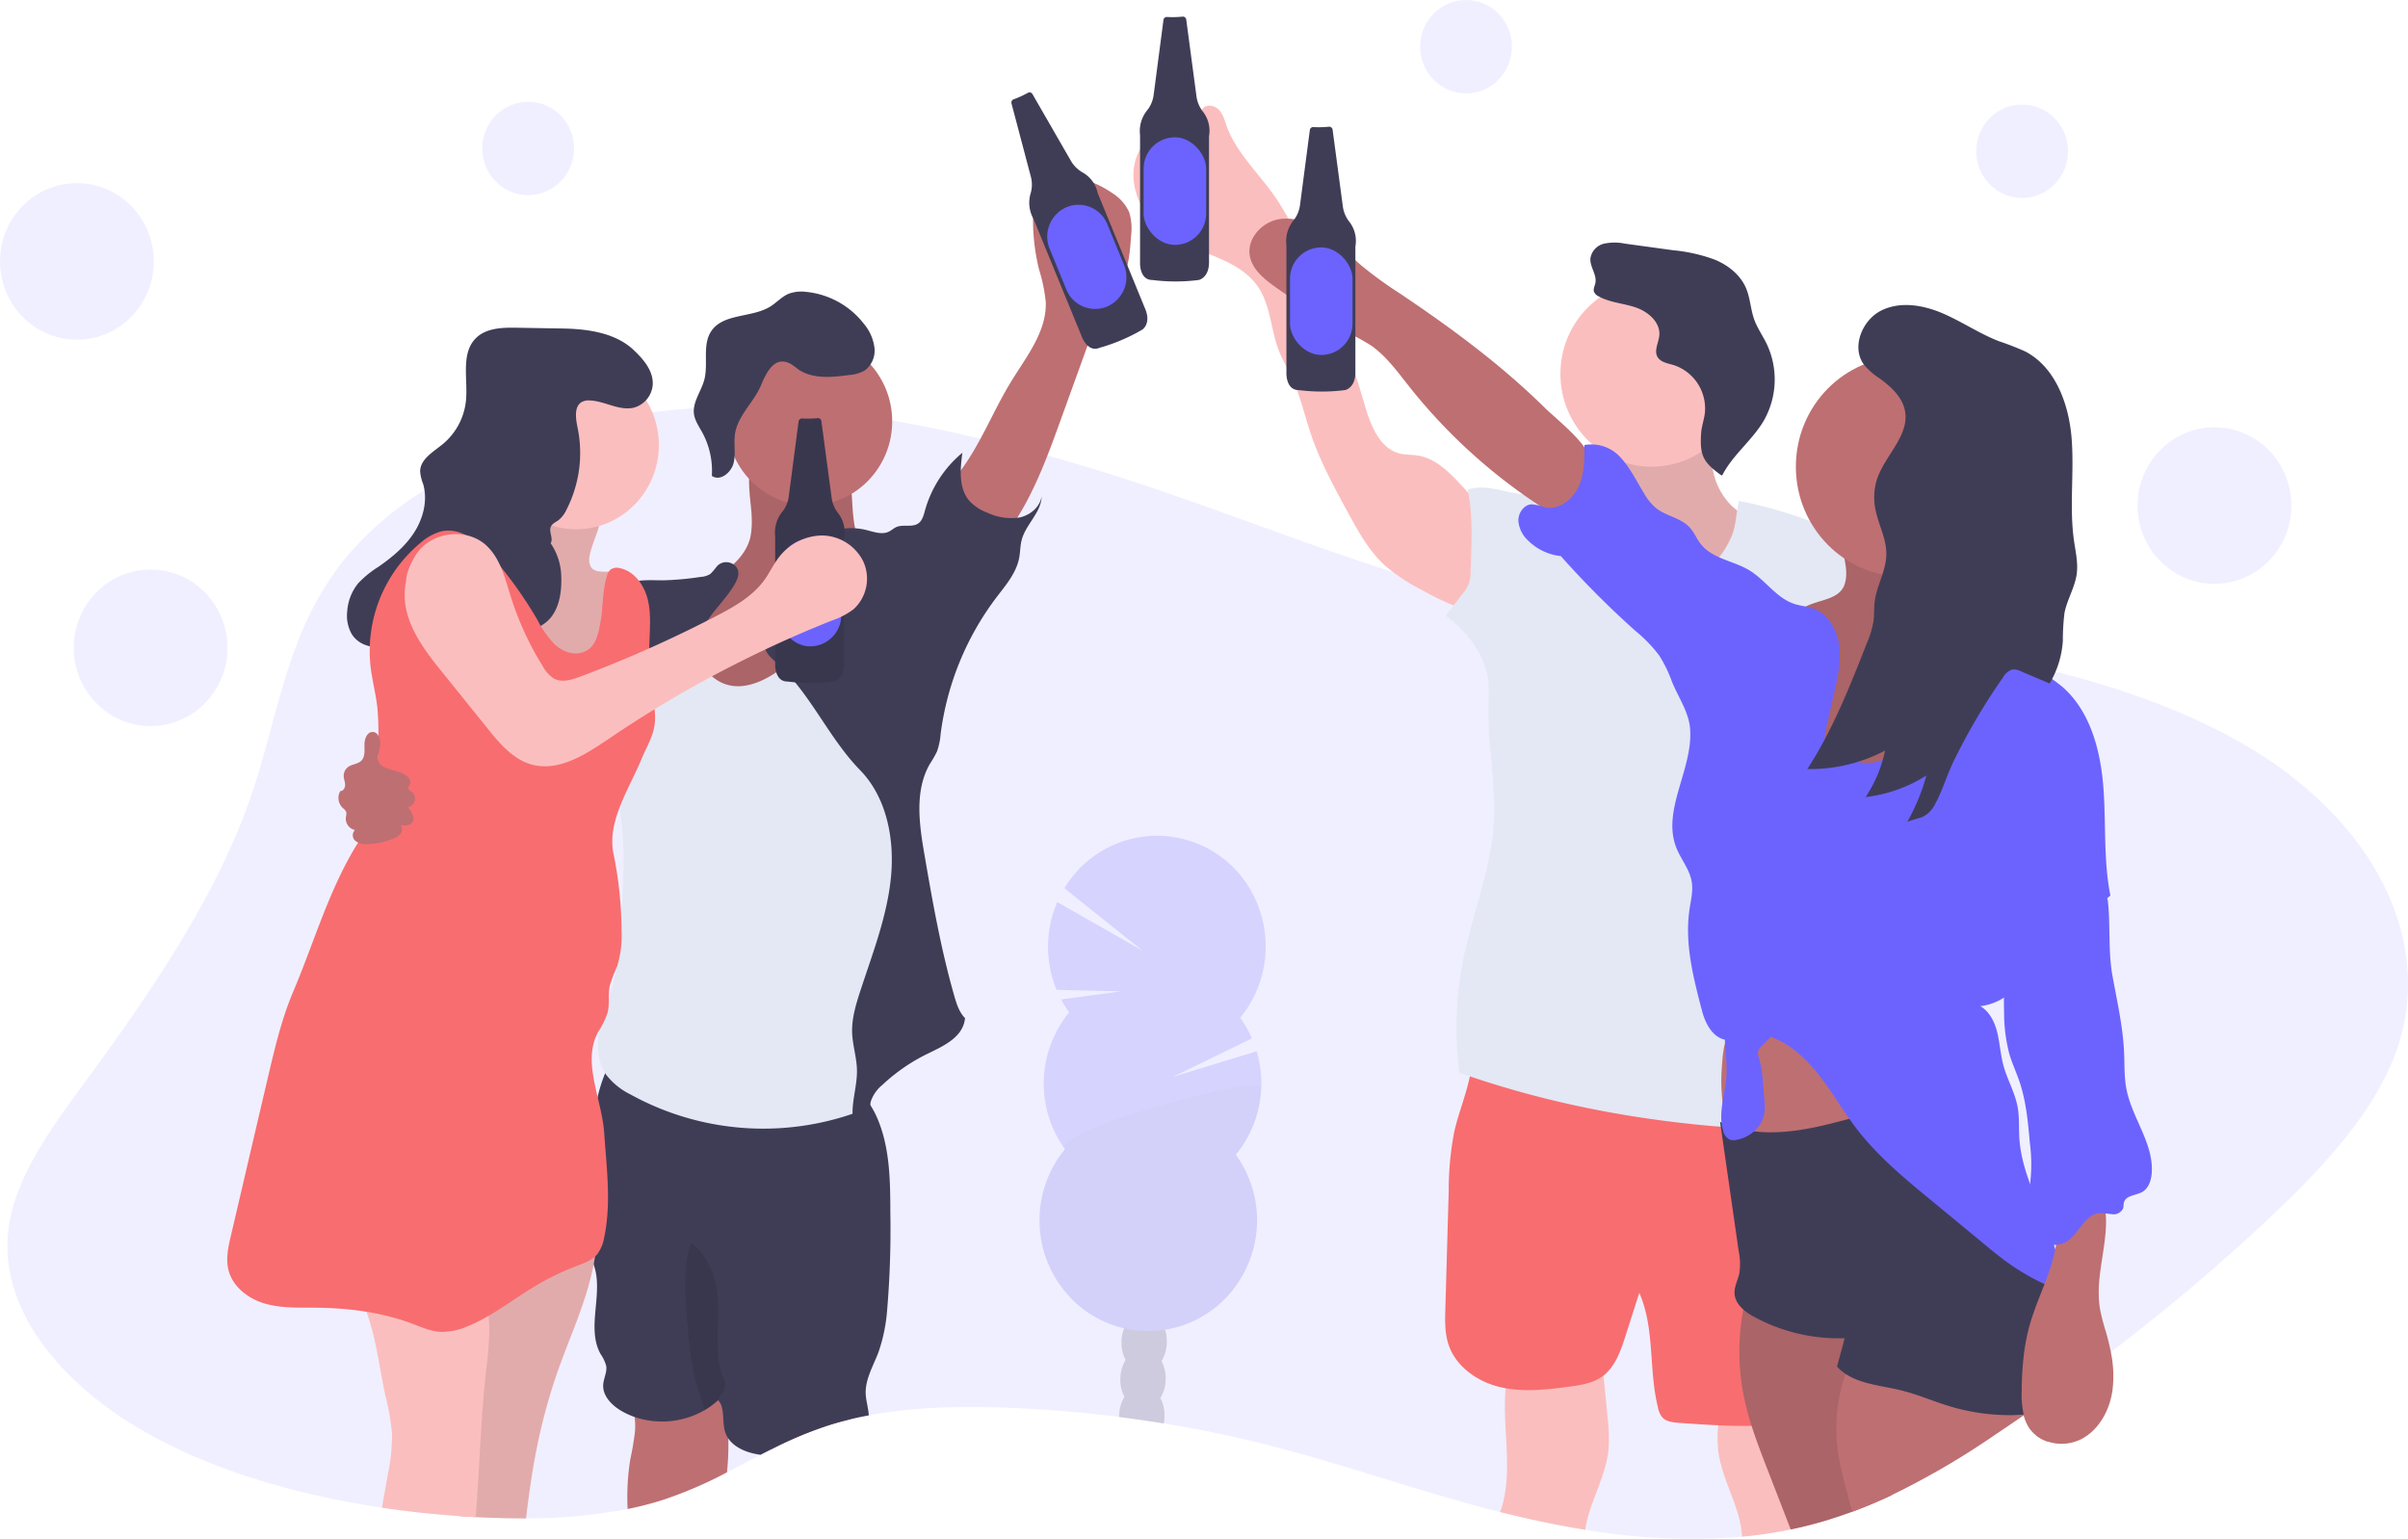 <svg id="Grupo_420" data-name="Grupo 420" xmlns="http://www.w3.org/2000/svg" width="644.44" height="411.889" viewBox="0 0 644.44 411.889">
  <path id="Caminho_148" data-name="Caminho 148" d="M674.333,456.835c-6.466,15.825-19.995,30.12-34.517,43.657Q620.667,518.345,598.85,535q-6.046,4.622-12.285,9.129l-2.89,2.074q-3.843,2.767-7.817,5.483l-.318.22q-3.855,2.669-7.778,5.287a212.247,212.247,0,0,1-27.6,16.1c-3.406,1.606-6.921,3.1-10.559,4.443q-2.952,1.092-6.029,2.045c-3.361,1.04-6.812,1.947-10.417,2.692-.6.127-1.209.248-1.817.364-3.69.7-7.426,1.219-11.2,1.572a169.28,169.28,0,0,1-41.982-1.86c-6.926-1.1-13.744-2.525-20.341-4.143-.812-.2-1.618-.4-2.43-.578-22.464-5.72-43.555-13.485-66.178-18.945q-11.695-2.826-23.844-4.8-5.927-.959-11.922-1.733c-9.407-1.19-18.933-1.988-28.5-2.392-12.9-.578-26.217-.329-38.491,1.964q-2.453.456-4.843,1.029-3.032.722-5.95,1.647A104.907,104.907,0,0,0,240.4,561c-.971.485-1.93.977-2.89,1.473h0c-3.009,1.56-5.978,3.155-8.993,4.7a112.461,112.461,0,0,1-16.884,7.292,88.1,88.1,0,0,1-9.7,2.519,140.456,140.456,0,0,1-27.159,2.513c-4.468,0-8.941-.1-13.364-.335h-.136c-1.51-.081-3.026-.173-4.542-.289-6.9-.48-13.784-1.219-20.562-2.23-23.225-3.467-45.252-10.019-62.97-20.014-24.065-13.566-39.348-33.794-37.054-54.005,1.646-14.56,11.871-28.08,21.573-41.317,18.047-24.648,34.954-49.857,43.85-76.429,7.216-21.569,9.367-44.374,25.973-63.758a87.412,87.412,0,0,1,20.04-16.831,127.108,127.108,0,0,1,18.553-9.545A158.381,158.381,0,0,1,188.5,287.32a175.16,175.16,0,0,1,20.052-3.837c3.667-.485,7.38-.861,11.116-1.115q4.315-.306,8.669-.387h.449q2.663-.052,5.325,0a243.923,243.923,0,0,1,38.6,3.692c7.982,1.358,15.9,3.022,23.645,4.853q6.937,1.635,13.75,3.426c1.385.364,2.77.734,4.139,1.109,32.314,8.811,60.745,20.979,91.878,30.963.159.052.312.1.471.145h0a189.077,189.077,0,0,0,19.438,4.969c4.82.982,9.748,1.832,14.76,2.577,7.675,1.156,15.516,2.068,23.412,2.854l1.743.173c11.587,1.156,23.276,2.016,34.63,3.022,4.031.358,8.027.728,11.967,1.156q3.747.381,7.426.809c1.76.208,3.525.416,5.291.636s3.633.451,5.45.688c1.181.15,2.356.306,3.537.474,7.153.965,14.289,2.045,21.346,3.282,4.292.751,8.561,1.56,12.779,2.432q4.582.947,9.083,2,3.338.768,6.619,1.618c17.775,4.547,34.409,10.51,48.744,18.558C670.047,392.268,686.7,426.571,674.333,456.835Z" transform="translate(-33.933 -173.104)" fill="#6c63ff" opacity="0.1"/>
  <ellipse id="Elipse_67" data-name="Elipse 67" cx="12.28" cy="12.497" rx="12.28" ry="12.497" transform="translate(129.075 27.237)" fill="#6c63ff" opacity="0.1"/>
  <ellipse id="Elipse_68" data-name="Elipse 68" cx="12.28" cy="12.497" rx="12.28" ry="12.497" transform="translate(380.065 0)" fill="#6c63ff" opacity="0.1"/>
  <ellipse id="Elipse_69" data-name="Elipse 69" cx="12.28" cy="12.497" rx="12.28" ry="12.497" transform="translate(528.89 27.988)" fill="#6c63ff" opacity="0.1"/>
  <ellipse id="Elipse_70" data-name="Elipse 70" cx="20.579" cy="20.945" rx="20.579" ry="20.945" transform="translate(0 49.025)" fill="#6c63ff" opacity="0.1"/>
  <ellipse id="Elipse_71" data-name="Elipse 71" cx="20.579" cy="20.945" rx="20.579" ry="20.945" transform="translate(19.728 152.448)" fill="#6c63ff" opacity="0.1"/>
  <ellipse id="Elipse_72" data-name="Elipse 72" cx="20.579" cy="20.945" rx="20.579" ry="20.945" transform="translate(572.065 114.378)" fill="#6c63ff" opacity="0.1"/>
  <path id="Caminho_149" data-name="Caminho 149" d="M367.427,320.642a22.928,22.928,0,0,1-.3,5.258c-1.135,5.368-5.938,9.054-10.588,11.85s-9.759,5.443-12.524,10.163c-3.332,5.7-2.271,13.37,1.641,18.7s10.111,8.5,16.492,9.822a37.72,37.72,0,0,0,33.109-9.193,37.136,37.136,0,0,0,10.963-32.933c-4.735.676-8.953-3.577-10.486-8.187s-1.215-9.608-1.811-14.445a5.019,5.019,0,0,0-.7-2.311,5.076,5.076,0,0,0-2.935-1.624c-5.473-1.531-14.681-4.882-20.352-3.6C364.822,305.331,367.342,316.274,367.427,320.642Z" transform="translate(-166.259 -182.35)" fill="#be6f72"/>
  <path id="Caminho_150" data-name="Caminho 150" d="M367.427,320.642a22.928,22.928,0,0,1-.3,5.258c-1.135,5.368-5.938,9.054-10.588,11.85s-9.759,5.443-12.524,10.163c-3.332,5.7-2.271,13.37,1.641,18.7s10.111,8.5,16.492,9.822a37.72,37.72,0,0,0,33.109-9.193,37.136,37.136,0,0,0,10.963-32.933c-4.735.676-8.953-3.577-10.486-8.187s-1.215-9.608-1.811-14.445a5.019,5.019,0,0,0-.7-2.311,5.076,5.076,0,0,0-2.935-1.624c-5.473-1.531-14.681-4.882-20.352-3.6C364.822,305.331,367.342,316.274,367.427,320.642Z" transform="translate(-166.259 -182.35)" opacity="0.1"/>
  <path id="Caminho_151" data-name="Caminho 151" d="M354.677,758.313a112.431,112.431,0,0,1-16.884,7.292,88.13,88.13,0,0,1-9.7,2.519,63.2,63.2,0,0,1,.71-13.289,71.894,71.894,0,0,0,1.266-7.586,20.193,20.193,0,0,0-2.242-10.654c6.324-.878,12.331-2.311,18.683-1.889l.4.029a6.976,6.976,0,0,1,2.214.422,6.013,6.013,0,0,1,2.4,2.149,14.828,14.828,0,0,1,.9,1.416,22.851,22.851,0,0,1,2.617,10.544A71.382,71.382,0,0,1,354.677,758.313Z" transform="translate(-160.123 -364.231)" fill="#be6f72"/>
  <path id="Caminho_152" data-name="Caminho 152" d="M416.92,749.93q-3.032.722-5.95,1.647a104.885,104.885,0,0,0-15.266,6.4,23.328,23.328,0,0,1-.465-4.784,25.883,25.883,0,0,1,20.069-4.2,2.625,2.625,0,0,1,1.272.52,1.727,1.727,0,0,1,.341.422Z" transform="translate(-189.263 -370.074)" fill="#be6f72"/>
  <path id="Caminho_153" data-name="Caminho 153" d="M388.139,650.138a45.045,45.045,0,0,1-2.271,11.122c-1.425,3.813-3.741,7.511-3.446,11.585.131,1.768.721,3.686.806,5.437q-2.453.456-4.843,1.028-3.032.722-5.95,1.647a104.921,104.921,0,0,0-15.266,6.4c-.971.485-1.93.977-2.89,1.473h0c-.4-.052-.789-.115-1.187-.191-2.839-.526-5.825-1.82-7.431-4.131a6.685,6.685,0,0,1-.857-1.733c-.925-2.814.04-6.321-1.885-8.551l-.091.081-.068.046a19.089,19.089,0,0,1-3.452,2.531h0a22.776,22.776,0,0,1-18.734,1.837,20.353,20.353,0,0,1-3.514-1.606c-2.6-1.508-5.109-4.044-4.905-7.072.114-1.687,1.062-3.3.806-4.975a10.484,10.484,0,0,0-1.538-3.247c-3.8-6.933.732-15.849-1.652-23.383-.057-.179-.119-.358-.182-.532-.176-.491-.375-.965-.568-1.439-.488-1.1-1.033-2.19-1.465-3.322a19.608,19.608,0,0,1-.852-2.929,37.3,37.3,0,0,1-.568-8.794,93.508,93.508,0,0,1,3.3-23.18c.346-1.329.732-3.207,1.243-5.252h0a40.722,40.722,0,0,1,2.01-6.309c1.135-2.658,2.68-4.778,4.792-5.281,3.179-.757,8.039.843,11.263,1.236l12.745,1.549,25.485,3.1c4.4.537,9.021,1.156,12.649,3.675.238.168.471.341.7.526a14.524,14.524,0,0,1,2.555,2.646c.261.341.511.7.749,1.063a24.2,24.2,0,0,1,2.1,4.079C388.9,607,388.973,615.627,389,624A257.125,257.125,0,0,1,388.139,650.138Z" transform="translate(-150.722 -299.448)" fill="#3f3d56"/>
  <path id="Caminho_154" data-name="Caminho 154" d="M360.622,714.159c-.766-3-2.384-7.355-2.623-8.54a110.148,110.148,0,0,1-1.737-12.029c-.63-7.2-1.766-17.333.732-24.18,2.345,1.271,4.405,4.871,5.49,7.326,3.929,8.9-.494,19.835,3.2,28.843a4.813,4.813,0,0,1,.505,1.733,4.239,4.239,0,0,1-.783,2.126l-1.243,2.1Z" transform="translate(-172.063 -336.695)" opacity="0.1"/>
  <path id="Caminho_155" data-name="Caminho 155" d="M495.2,230.364c4.178-6.933,9.9-13.751,9.543-21.857a43.957,43.957,0,0,0-1.771-8.545,55.459,55.459,0,0,1-.392-25.012,27.372,27.372,0,0,1,20.074,4.576,11.6,11.6,0,0,1,4.434,5.073,14.932,14.932,0,0,1,.494,6.292c-.312,4.859-.738,10.042-3.679,13.867-.914,1.2-2.038,2.207-2.93,3.415a22.286,22.286,0,0,0-2.8,5.911L508.519,240.8c-4.871,13.468-10.151,27.554-20.88,36.874-.261.225-7.948-10.885-8.584-12-2.572-4.57-1.448-6.5,1.663-10.325C486.856,247.789,490.188,238.666,495.2,230.364Z" transform="translate(-224.88 -127.773)" fill="#be6f72"/>
  <path id="Caminho_156" data-name="Caminho 156" d="M285.6,665.33a45.137,45.137,0,0,1-.494,5.957c-.1.728-.221,1.45-.363,2.172-1.936,10.285-6.756,20.066-10.128,30.085-4.445,13.225-6.4,24.7-7.948,37.833-4.468,0-8.941-.1-13.364-.335h-.136c-1.51-.081-3.026-.173-4.542-.289,1.368-12.249-1.135-25.1,1.311-37.359.988-4.934,2.674-9.724,3.69-14.635a42.129,42.129,0,0,0,.71-4.38,11.926,11.926,0,0,1,.835-4.108,3.04,3.04,0,0,1,.193-.352,9.847,9.847,0,0,1,2-2.311,49.5,49.5,0,0,1,24.446-11.862C283.1,665.567,284.356,665.417,285.6,665.33Z" transform="translate(-125.885 -334.972)" fill="#fbbebe"/>
  <path id="Caminho_157" data-name="Caminho 157" d="M285.6,665.33a45.137,45.137,0,0,1-.494,5.957c-.1.728-.221,1.45-.363,2.172-1.936,10.285-6.756,20.066-10.128,30.085-4.445,13.225-6.4,24.7-7.948,37.833-4.468,0-8.941-.1-13.364-.335h-.136c-1.51-.081-3.026-.173-4.542-.289,1.368-12.249-1.135-25.1,1.311-37.359.988-4.934,2.674-9.724,3.69-14.635a42.129,42.129,0,0,0,.71-4.38,11.926,11.926,0,0,1,.835-4.108,3.04,3.04,0,0,1,.193-.352,9.847,9.847,0,0,1,2-2.311,49.5,49.5,0,0,1,24.446-11.862C283.1,665.567,284.356,665.417,285.6,665.33Z" transform="translate(-125.885 -334.972)" opacity="0.1"/>
  <path id="Caminho_158" data-name="Caminho 158" d="M233.249,696.144a92.1,92.1,0,0,1-.778,9.6c-1.516,13.006-1.8,26.578-2.839,39.78-1.51-.081-3.026-.173-4.542-.289-6.9-.479-13.784-1.219-20.562-2.23q.784-4.46,1.578-8.921a49.128,49.128,0,0,0,1.107-11.024,65.555,65.555,0,0,0-1.828-10.325c-1.561-7.338-2.436-15.253-5.007-22.175a28.978,28.978,0,0,0-6.279-10.4c10.639-4.253,20.863-4.5,32.291-4.044a4.035,4.035,0,0,1,2.316.578,3.991,3.991,0,0,1,1.164,1.791,45.47,45.47,0,0,1,3.2,13.185A44.019,44.019,0,0,1,233.249,696.144Z" transform="translate(-102.313 -339.456)" fill="#fbbebe"/>
  <ellipse id="Elipse_73" data-name="Elipse 73" cx="22.141" cy="22.533" rx="22.141" ry="22.533" transform="translate(194.492 90.244)" fill="#be6f72"/>
  <path id="Caminho_159" data-name="Caminho 159" d="M375.54,370.6c2.839-4.929,5.325-11.082,10.786-12.451,3.083-.78,6.29.283,9.293,1.329a4.524,4.524,0,0,1,2.271,1.34,4.6,4.6,0,0,1,.687,2.392,159.373,159.373,0,0,1-.1,30.622c-.721,7.2-1.936,14.375-2.152,21.615-.3,10.036,1.323,20.072.789,30.1-.4,7.6-2.038,15.063-3.662,22.487l-6.812,31.085a5.348,5.348,0,0,1-1.1,2.629,5.089,5.089,0,0,1-2.01,1.156A73.634,73.634,0,0,1,323,498.081a18.429,18.429,0,0,1-6.512-5.31c-2.271-3.328-2.481-7.731-1.743-11.717s2.333-7.748,3.406-11.66c1.658-6.067,2.049-12.4,2.424-18.685.5-8.274,1-16.6.131-24.845-.6-5.68-1.839-11.273-2.776-16.906a189.682,189.682,0,0,1-2.4-25.671c-.142-5.136.091-10.839,3.582-14.543a16.4,16.4,0,0,1,6.284-3.767c3.878-1.456,8.209-2.311,12.126-.982s7.074,5.512,6.148,9.608c-.426,1.9-1.635,3.565-1.93,5.495a7.986,7.986,0,0,0,2.839,6.853C354.819,395.357,370.437,379.526,375.54,370.6Z" transform="translate(-154.304 -205.163)" fill="#e3e8f4"/>
  <path id="Caminho_160" data-name="Caminho 160" d="M410.295,324.534a16.466,16.466,0,0,1,9.7-.578c2.049.5,4.264,1.375,6.154.445.687-.335,1.255-.884,1.947-1.2,1.873-.838,4.3.191,5.961-1.028,1.045-.768,1.385-2.167,1.737-3.438A30.869,30.869,0,0,1,445.805,303.3c-.6,4.432-1.028,9.476,1.851,12.861a12.594,12.594,0,0,0,5.013,3.253,14.757,14.757,0,0,0,8.43,1.208c2.822-.589,5.461-2.762,5.91-5.656-.1,4.351-4.167,7.39-5.308,11.59-.431,1.572-.392,3.241-.693,4.848-.766,4.1-3.645,7.4-6.16,10.7a76.859,76.859,0,0,0-14.874,36.527,17.894,17.894,0,0,1-.965,4.622,29.209,29.209,0,0,1-1.885,3.3c-4.161,7.153-2.878,16.178-1.465,24.348,2.208,12.8,4.411,25.336,7.988,37.81.613,2.132,1.306,4.356,2.867,5.911-.494,5.044-5.5,7.344-9.992,9.522a48.977,48.977,0,0,0-12.149,8.372,9.741,9.741,0,0,0-3.043,4.3c-.443,1.624-.125,3.409-.693,4.986s-2.839,2.71-3.838,1.381c-1.249-4.755.886-9.73.789-14.653-.068-3.322-1.135-6.552-1.289-9.874-.148-3.761.942-7.453,2.1-11.024,3.225-9.944,7.119-19.795,8.237-30.2s-.971-21.771-8.226-29.2c-8.612-8.852-13.392-20.852-22.623-28.982-1.465-1.288-3.122-2.889-2.878-4.842A5.433,5.433,0,0,1,394,352.076c3.168-4.553,7.38-8.268,10.786-12.625S410.914,330.08,410.295,324.534Z" transform="translate(-188.246 -182.116)" fill="#3f3d56"/>
  <path id="Caminho_161" data-name="Caminho 161" d="M341.486,355.252a16.8,16.8,0,0,1-1.618,1.872,5.271,5.271,0,0,1-2.549.8,81.022,81.022,0,0,1-10.088.919c-2.839,0-5.785-.254-8.516.537-3.809,1.1-6.852,4.16-8.76,7.684a38.6,38.6,0,0,0-3.543,11.48,156.169,156.169,0,0,0-2.583,26.514,69.2,69.2,0,0,0,12.4-13.1c2.725-3.761,5.195-7.921,9.083-10.435,1.788-1.156,3.8-1.918,5.6-3.045,3.753-2.352,6.353-6.153,8.851-9.822,1.839-2.721,7.159-8.037,7.579-11.3C347.7,354.247,343.473,352.727,341.486,355.252Z" transform="translate(-149.748 -203.515)" fill="#3f3d56"/>
  <path id="Caminho_162" data-name="Caminho 162" d="M385.321,247.936a17.93,17.93,0,0,1,2.01,1.427c3.855,2.739,9.015,2.23,13.676,1.606a10.128,10.128,0,0,0,4.127-1.156,6.613,6.613,0,0,0,2.7-6.13,12.309,12.309,0,0,0-2.776-6.356,22.362,22.362,0,0,0-15.527-8.621,9.829,9.829,0,0,0-4.65.5c-1.834.768-3.213,2.352-4.9,3.409-4.99,3.12-12.677,1.733-15.9,6.714-2.356,3.675-.676,8.667-1.788,12.89-.829,3.155-3.219,6.026-2.759,9.245.255,1.733,1.323,3.247,2.174,4.8a21.5,21.5,0,0,1,2.606,11.688c2.186,1.572,5.234-.872,5.842-3.519s-.091-5.466.426-8.135c.914-4.686,4.979-8.124,6.812-12.422C378.713,250.8,380.859,245.6,385.321,247.936Z" transform="translate(-173.804 -150.585)" fill="#3f3d56"/>
  <path id="Caminho_163" data-name="Caminho 163" d="M291.856,337.423a4.424,4.424,0,0,0,.3,3.1c1.135,1.733,3.736,1.109,5.779,1.369,3.185.4,5.535,3.467,6.154,6.691s-.119,6.506-.925,9.672q-2.736,10.764-6.517,21.222c-6.778-.815-13.915-3.467-17.514-9.354-3.27-5.356-2.935-12.18-5.013-18.119-1.459-4.183-4.076-7.823-6.665-11.394,4.161.532,7.136-4.31,7.38-8.574s-1.073-8.592-.176-12.757c.21-.988,16.611,2.126,18.207,3.253C297.47,325.786,292.582,332.9,291.856,337.423Z" transform="translate(-134.021 -188.783)" fill="#fbbebe"/>
  <path id="Caminho_164" data-name="Caminho 164" d="M291.856,337.423a4.424,4.424,0,0,0,.3,3.1c1.135,1.733,3.736,1.109,5.779,1.369,3.185.4,5.535,3.467,6.154,6.691s-.119,6.506-.925,9.672q-2.736,10.764-6.517,21.222c-6.778-.815-13.915-3.467-17.514-9.354-3.27-5.356-2.935-12.18-5.013-18.119-1.459-4.183-4.076-7.823-6.665-11.394,4.161.532,7.136-4.31,7.38-8.574s-1.073-8.592-.176-12.757c.21-.988,16.611,2.126,18.207,3.253C297.47,325.786,292.582,332.9,291.856,337.423Z" transform="translate(-134.021 -188.783)" opacity="0.1"/>
  <ellipse id="Elipse_74" data-name="Elipse 74" cx="22.141" cy="22.533" rx="22.141" ry="22.533" transform="translate(132.044 96.599)" fill="#fbbebe"/>
  <path id="Caminho_165" data-name="Caminho 165" d="M250.488,303.057c.806-1.283-.568-3.074.062-4.455.375-.832,1.323-1.19,2.055-1.733a7.779,7.779,0,0,0,2.14-2.825,33.359,33.359,0,0,0,2.952-21.927c-.522-2.5-.988-5.812,1.255-6.933a4.007,4.007,0,0,1,1.981-.347c4.042.133,7.948,2.889,11.871,1.912a6.9,6.9,0,0,0,5-6.049c.256-3.733-2.492-6.933-5.195-9.447-4.865-4.553-12.28-5.564-18.888-5.674l-12.291-.208c-3.934-.069-8.345.058-11.082,2.929-3.94,4.131-1.959,10.891-2.526,16.617a17.418,17.418,0,0,1-6.245,11.642c-2.549,2.068-6.057,4.044-6.012,7.349a12.125,12.125,0,0,0,.8,3.3c1.255,4.322.057,9.1-2.35,12.885s-5.927,6.7-9.577,9.245a26.789,26.789,0,0,0-5.518,4.507,13.423,13.423,0,0,0-2.878,7.471,9.968,9.968,0,0,0,1.2,6.026c2.4,3.906,8.164,4.478,12.109,2.213S215.7,323,217.3,318.691c.954-2.56,1.925-5.489,4.366-6.639,3.088-1.462,6.7.849,8.709,3.652s3.247,6.223,5.819,8.5a10.266,10.266,0,0,0,14.295-1.2c2.435-3.01,2.975-7.176,2.839-11.076a16.332,16.332,0,0,0-2.839-8.869Z" transform="translate(-103.122 -157.652)" fill="#3f3d56"/>
  <path id="Caminho_166" data-name="Caminho 166" d="M234.048,372.116c-2.526.549-5.166-.664-7.045-2.479a28.482,28.482,0,0,1-4.462-6.419A112.988,112.988,0,0,0,211.1,347.075c-3.724-4.374-8.907-8.817-14.437-7.465a13.625,13.625,0,0,0-5.041,2.744A37.717,37.717,0,0,0,177.9,375.738c.431,3.681,1.414,7.28,1.822,10.978a71.612,71.612,0,0,1,.238,9.169c-.153,9.314-.466,19.165-5.4,27.011-7.647,12.133-11.74,26.624-17.355,39.867-3.032,7.159-4.848,14.78-6.631,22.36q-1.584,6.749-3.162,13.491l-6.869,29.409c-.71,3.033-1.419,6.211-.67,9.244,1.135,4.53,5.319,7.7,9.731,8.984s9.083,1.069,13.665,1.109c8.765.087,17.6,1.2,25.825,4.293,2.35.884,4.695,1.941,7.2,2.149a16.494,16.494,0,0,0,7.34-1.381c6.4-2.519,11.882-6.933,17.775-10.5a69.72,69.72,0,0,1,11.581-5.7c2.021-.768,4.19-1.5,5.581-3.178a10.361,10.361,0,0,0,1.868-4.535c1.919-9.106.63-18.541,0-27.832s-6.086-19.107-1.573-27.208a21.951,21.951,0,0,0,2.458-5.021c.613-2.369.1-4.917.613-7.309a38.219,38.219,0,0,1,1.919-5.05,27.063,27.063,0,0,0,1.226-9.412,105.042,105.042,0,0,0-2.157-20.8c-1.788-8.667,4.127-17.235,7.516-25.422,1.215-2.929,2.935-5.7,3.44-8.834.454-2.831-.131-5.714-.568-8.551a76.122,76.122,0,0,1-.795-13.289c.108-3.987.522-8.049-.414-11.925s-3.611-7.638-7.454-8.436a3,3,0,0,0-2.566.41,3.4,3.4,0,0,0-.9,1.618c-1.249,3.894-1,8.089-1.7,12.133S237.965,371.26,234.048,372.116Z" transform="translate(-78.734 -197.343)" fill="#f86d70"/>
  <path id="Caminho_167" data-name="Caminho 167" d="M203.129,436.318c.233-1.6-.5-3.727-2.089-3.669-1.465.058-2.118,1.924-2.112,3.42s.2,3.212-.835,4.264c-.92.93-2.441.9-3.508,1.658a2.951,2.951,0,0,0-1.209,2.409c0,.8.358,1.572.38,2.375s-.505,1.733-1.289,1.681a3.671,3.671,0,0,0,.517,4.391c.409.4.942.751,1.079,1.317a3.231,3.231,0,0,1-.091,1.184,3.1,3.1,0,0,0,2.413,3.542,1.97,1.97,0,0,0,.1,2.889,4.385,4.385,0,0,0,3.049.89,18.253,18.253,0,0,0,7.159-1.508,4.269,4.269,0,0,0,1.976-1.387,1.756,1.756,0,0,0-.165-2.242c1.1.185,2.424.289,3.145-.578,1-1.213-.074-3.01-1.135-4.183a2.286,2.286,0,0,0,1.863-1.7,2.334,2.334,0,0,0-.807-2.412c-.363-.272-.857-.508-.908-.965s.329-.751.488-1.155c.363-.907-.466-1.832-1.266-2.381-1.9-1.283-4.689-1.26-6.375-2.554S202.885,438.051,203.129,436.318Z" transform="translate(-101.39 -236.729)" fill="#be6f72"/>
  <path id="Caminho_168" data-name="Caminho 168" d="M409.2,287.258a26.406,26.406,0,0,1-4.139.1.906.906,0,0,0-.993.8l-2.64,20.153a8.254,8.254,0,0,1-1.7,3.992,8.808,8.808,0,0,0-1.925,6.65v34.234s-.17,4.564,3.276,4.564a48.955,48.955,0,0,0,12.422,0s2.759-.531,2.759-4.744V319.3a8.352,8.352,0,0,0-1.7-6.7,8.468,8.468,0,0,1-1.652-3.969L410.16,288.05A.907.907,0,0,0,409.2,287.258Z" transform="translate(-190.342 -175.342)" fill="#3f3d56"/>
  <path id="Caminho_169" data-name="Caminho 169" d="M409.2,287.258a26.406,26.406,0,0,1-4.139.1.906.906,0,0,0-.993.8l-2.64,20.153a8.254,8.254,0,0,1-1.7,3.992,8.808,8.808,0,0,0-1.925,6.65v34.234s-.17,4.564,3.276,4.564a48.955,48.955,0,0,0,12.422,0s2.759-.531,2.759-4.744V319.3a8.352,8.352,0,0,0-1.7-6.7,8.468,8.468,0,0,1-1.652-3.969L410.16,288.05A.907.907,0,0,0,409.2,287.258Z" transform="translate(-190.342 -175.342)" opacity="0.1"/>
  <rect id="Retângulo_297" data-name="Retângulo 297" width="16.73" height="28.791" rx="8.365" transform="translate(208.418 144.22)" fill="#6c63ff"/>
  <path id="Caminho_170" data-name="Caminho 170" d="M513.627,136.463a25.936,25.936,0,0,1-3.781,1.733.927.927,0,0,0-.619,1.121l5.189,19.645a8.3,8.3,0,0,1-.046,4.345,8.8,8.8,0,0,0,.738,6.893l12.955,31.593s1.567,4.276,4.752,2.924a49,49,0,0,0,11.468-4.888s2.345-1.572.755-5.454l-12.756-31.108a8.253,8.253,0,0,0-4.1-5.524,8.33,8.33,0,0,1-3.026-3.01l-10.315-17.911A.9.9,0,0,0,513.627,136.463Z" transform="translate(-238.526 -111.63)" fill="#3f3d56"/>
  <path id="Caminho_389" data-name="Caminho 389" d="M8.513,0a8.314,8.314,0,0,1,8.334,8.439l-.073,11.733a8.568,8.568,0,0,1-8.44,8.544A8.314,8.314,0,0,1,0,20.278L.073,8.544A8.568,8.568,0,0,1,8.513,0Z" transform="translate(277.561 58.742) rotate(-22.65)" fill="#6c63ff"/>
  <path id="Caminho_171" data-name="Caminho 171" d="M230.67,344.033c-6.1,2.56-8.516,10.521-7.085,17.073s5.74,12.012,9.941,17.206L245.3,392.931c3.253,4.044,6.813,8.3,11.774,9.712,7.255,2.063,14.511-2.64,20.784-6.893a311.191,311.191,0,0,1,59.7-31.639,19.955,19.955,0,0,0,5.836-3.074,11.088,11.088,0,0,0,2.532-12.711,12.484,12.484,0,0,0-11.053-6.968,14.855,14.855,0,0,0-11.763,6.148c-1.311,1.774-2.271,3.8-3.537,5.6-3.2,4.53-8.2,7.332-13.086,9.863a331.225,331.225,0,0,1-36.333,16.178c-2.271.844-4.831,1.647-6.972.532a8.56,8.56,0,0,1-2.992-3.259,81.586,81.586,0,0,1-8.572-18.593c-1.55-4.911-2.8-10.261-6.529-13.751-5.28-4.946-14.84-3.761-18.8,2.311,0,0-4.638,6.9-1.8,9.793S230.67,344.033,230.67,344.033Z" transform="translate(-114.886 -198.034)" fill="#fbbebe"/>
  <path id="Caminho_172" data-name="Caminho 172" d="M789.683,298.674a17.926,17.926,0,0,1,.732,7.107c-.148,2.924-.869,6.356-3.537,7.471-1.737.711-3.883.173-5.427,1.248-1.874,1.294-1.783,4.079-1.493,6.356.8,6.257,1.7,12.746,5.053,18.038a38.077,38.077,0,0,0,6.7,7.459c4.922,4.518,10.321,8.933,16.787,10.441a6.9,6.9,0,0,0,3.236.139,6.679,6.679,0,0,0,2.8-1.733c3.747-3.5,5.677-8.5,8.175-13.029,1.766-3.241,3.872-6.356,4.865-9.926a17.526,17.526,0,0,0-5.212-17.489c-1.107-.965-2.333-1.774-3.406-2.773a17.892,17.892,0,0,1-5.109-10.094,44.951,44.951,0,0,1-.244-11.556,60.73,60.73,0,0,0-16.855,1.381c-2.464.5-5.933.734-8.164,1.93C786.079,295,789,296.738,789.683,298.674Z" transform="translate(-355.504 -176.583)" fill="#fbbebe"/>
  <path id="Caminho_173" data-name="Caminho 173" d="M789.683,298.674a17.926,17.926,0,0,1,.732,7.107c-.148,2.924-.869,6.356-3.537,7.471-1.737.711-3.883.173-5.427,1.248-1.874,1.294-1.783,4.079-1.493,6.356.8,6.257,1.7,12.746,5.053,18.038a38.077,38.077,0,0,0,6.7,7.459c4.922,4.518,10.321,8.933,16.787,10.441a6.9,6.9,0,0,0,3.236.139,6.679,6.679,0,0,0,2.8-1.733c3.747-3.5,5.677-8.5,8.175-13.029,1.766-3.241,3.872-6.356,4.865-9.926a17.526,17.526,0,0,0-5.212-17.489c-1.107-.965-2.333-1.774-3.406-2.773a17.892,17.892,0,0,1-5.109-10.094,44.951,44.951,0,0,1-.244-11.556,60.73,60.73,0,0,0-16.855,1.381c-2.464.5-5.933.734-8.164,1.93C786.079,295,789,296.738,789.683,298.674Z" transform="translate(-355.504 -176.583)" opacity="0.1"/>
  <path id="Caminho_174" data-name="Caminho 174" d="M665.9,253.341c-9.22-3.218-13.625-15.791-23.276-17.2-1.521-.225-3.083-.139-4.576-.5-5.558-1.34-7.948-7.881-9.555-13.457-5.416-18.587-12.49-36.776-22.538-53.254-4.241-6.933-10.945-12.63-14.005-20.222-.7-1.733-1.062-3.709-2.328-5.079s-3.974-1.566-4.661.179a4.115,4.115,0,0,0-.125,1.913l.664,7.193-11.547-1.057a6.632,6.632,0,0,0-3.2.231,5.476,5.476,0,0,0-2.515,2.664c-3.906,7.471.255,17.258,7.147,21.985,8.05,5.518,19.546,6.356,24.894,14.589,3.179,4.9,3.242,11.2,5.336,16.675,1,2.617,2.458,5.021,3.622,7.557,2.22,4.836,3.355,10.094,5.075,15.132,2.464,7.2,6.114,13.919,9.753,20.592,2.8,5.154,5.677,10.4,9.992,14.341a49.064,49.064,0,0,0,9.515,6.356c8.209,4.565,17.888,8.956,26.586,5.454C670.665,269.542,668.717,260.742,665.9,253.341Z" transform="translate(-263.401 -114.246)" fill="#fbbebe"/>
  <path id="Caminho_175" data-name="Caminho 175" d="M768.625,746.234c-.7,7.54-5.195,14.37-6.245,21.626-6.926-1.1-13.744-2.525-20.341-4.143-.812-.2-1.618-.4-2.43-.578,3.736-10.4.483-22.048,1.47-33.124.1-1.063.233-2.126.414-3.178,8.555-2.97,16.282-6.933,25.252-5.778.176,1.849.358,3.7.534,5.552q.539,5.541,1.067,11.07A45.662,45.662,0,0,1,768.625,746.234Z" transform="translate(-338.131 -358.416)" fill="#fbbebe"/>
  <path id="Caminho_176" data-name="Caminho 176" d="M872.1,764.948c-3.361,1.04-6.812,1.947-10.418,2.692-.6.127-1.209.249-1.817.364-3.69.7-7.426,1.219-11.2,1.572-.386-8.031-5.677-15.415-6.449-23.66a35.351,35.351,0,0,1,.062-6.153c.068-.809.148-1.618.221-2.427l1.6-16.623a24.772,24.772,0,0,1,3.844-.191c7.38.179,14.1,3.432,21.408,5.969a52.824,52.824,0,0,1,.568,10.608c-.278,9.025-1.7,18.16,1.59,26.439C871.7,764.007,871.906,764.474,872.1,764.948Z" transform="translate(-382.443 -358.271)" fill="#fbbebe"/>
  <path id="Caminho_177" data-name="Caminho 177" d="M720.758,577.744c.993,7.881-2.963,15.427-4.678,23.175a83.435,83.435,0,0,0-1.442,15.658l-.9,31.495c-.091,3.149-.17,6.356.772,9.377,1.9,6.055,7.738,10.146,13.818,11.6s12.439.716,18.632-.115c3.037-.41,6.205-.89,8.72-2.675,3.457-2.456,4.968-6.829,6.273-10.908l3.684-11.515c4.241,9.718,2.447,20.344,4.99,30.657a5.992,5.992,0,0,0,1.135,2.617c1.073,1.213,2.839,1.4,4.445,1.52,11.127.8,22.408,1.589,33.353-.578,3.009-.578,6.148-1.514,8.226-3.813,2.418-2.675,2.839-6.61,2.81-10.244-.153-12.486-4.587-24.533-5.575-36.978-.426-5.333-.216-10.695-.4-16.045a109.278,109.278,0,0,0-1.107-12.018,16.368,16.368,0,0,0-1.453-5.258c-1.7-3.235-5.24-4.992-8.589-6.356C777.449,576.583,748.825,576.687,720.758,577.744Z" transform="translate(-326.926 -297.798)" fill="#f86d70"/>
  <ellipse id="Elipse_75" data-name="Elipse 75" cx="24.412" cy="24.845" rx="24.412" ry="24.845" transform="translate(417.602 75.221)" fill="#fbbebe"/>
  <path id="Caminho_178" data-name="Caminho 178" d="M790.347,332.617c-1.811,4.044-4.661,8.089-8.9,9.117-3.9.953-8.033-.959-10.906-3.808s-4.752-6.546-6.744-10.088c-1.453-2.588-3.071-5.2-5.53-6.829-3.361-2.219-7.7-2.161-11.661-1.508s-7.9,1.82-11.922,1.554c-5.013-.341-10.122-2.889-14.851-1.19,1.533,6.98.982,14.652.806,21.805a9.973,9.973,0,0,1-.454,3.259,10.558,10.558,0,0,1-1.652,2.7l-4.542,5.957c4.871,3.709,9.083,8.551,10.786,14.5.959,3.386.664,6.98.63,10.5-.108,10.348,2.1,20.656,1.4,30.981-.817,12.093-5.564,23.521-8.01,35.383a94.246,94.246,0,0,0-1.169,30.969c25.445,8.961,51.662,13.549,78.56,15.051,4.752.266,9.884.306,13.784-2.473,3.242-2.311,5.058-6.269,5.677-10.256s.193-8.043-.238-12.053q-1.754-16.264-3.5-32.529c-.664-6.171-1.328-12.376-.9-18.564a105.044,105.044,0,0,1,2.18-13.682l5.677-27.768a57.924,57.924,0,0,1,3.236-11.6c1.317-3,3.139-5.778,4.593-8.7a38.912,38.912,0,0,0,3.542-11.134,7.507,7.507,0,0,0-.045-3.409c-.608-1.9-2.464-3.033-4.2-3.964a120.482,120.482,0,0,0-33.586-11.989C791.619,326.255,791.772,329.445,790.347,332.617Z" transform="translate(-327.056 -188.79)" fill="#e3e8f4"/>
  <path id="Caminho_179" data-name="Caminho 179" d="M817.448,268.188c2.838-5.535,8.146-9.418,11.229-14.826a22.259,22.259,0,0,0,.693-20.222c-1.084-2.253-2.555-4.322-3.406-6.679-.948-2.681-1.039-5.633-2.135-8.256-1.5-3.594-4.763-6.182-8.311-7.673a43.871,43.871,0,0,0-11.2-2.548l-12.9-1.768a13.948,13.948,0,0,0-5.62,0,4.815,4.815,0,0,0-3.656,3.935c-.176,2.271,1.783,4.385,1.328,6.616-.165.786-.619,1.583-.358,2.346a2.36,2.36,0,0,0,1.135,1.156c3.06,1.733,6.716,1.889,10.031,3.022s6.642,3.975,6.307,7.511c-.182,1.9-1.385,3.877-.568,5.581.784,1.577,2.839,1.866,4.479,2.357a12.224,12.224,0,0,1,8.26,13c-.238,1.733-.852,3.392-.977,5.131-.414,6.09.528,7.829,5.416,11.371Z" transform="translate(-356.512 -141.001)" fill="#3f3d56"/>
  <path id="Caminho_180" data-name="Caminho 180" d="M889.287,345.974a8.561,8.561,0,0,1-.607,3.368c-1.771,3.842-7.193,3.6-10.786,5.778-4.474,2.716-5.461,8.776-5.87,14.057-.465,5.98-.783,12.047.42,17.911s4.1,11.585,8.936,15.022c5.887,4.166,13.892,4.31,20.614,1.774s12.336-7.442,17.207-12.8c4.621-5.084,8.76-10.752,11.241-17.206a5.568,5.568,0,0,0,.471-3.536c-.528-1.733-2.384-2.519-3.894-3.467-3.526-2.167-5.876-5.945-7.1-9.938a43.884,43.884,0,0,1-1.465-12.428c-.045-4.351-.057-9.106-2.782-12.463s-7.448-4.3-11.752-4.264c-3.52,0-13.262.341-15.663,3.467C886.289,333.846,889.429,342.253,889.287,345.974Z" transform="translate(-395.192 -192.451)" fill="#be6f72"/>
  <path id="Caminho_181" data-name="Caminho 181" d="M889.287,345.974a8.561,8.561,0,0,1-.607,3.368c-1.771,3.842-7.193,3.6-10.786,5.778-4.474,2.716-5.461,8.776-5.87,14.057-.465,5.98-.783,12.047.42,17.911s4.1,11.585,8.936,15.022c5.887,4.166,13.892,4.31,20.614,1.774s12.336-7.442,17.207-12.8c4.621-5.084,8.76-10.752,11.241-17.206a5.568,5.568,0,0,0,.471-3.536c-.528-1.733-2.384-2.519-3.894-3.467-3.526-2.167-5.876-5.945-7.1-9.938a43.884,43.884,0,0,1-1.465-12.428c-.045-4.351-.057-9.106-2.782-12.463s-7.448-4.3-11.752-4.264c-3.52,0-13.262.341-15.663,3.467C886.289,333.846,889.429,342.253,889.287,345.974Z" transform="translate(-395.192 -192.451)" opacity="0.1"/>
  <path id="Caminho_182" data-name="Caminho 182" d="M847.024,596.724a4.969,4.969,0,0,0,1.181,2.357,4.653,4.653,0,0,0,1.913.919c18.632,5.564,38.536,3.345,57.827,1.075-2.64-8.181-5.3-16.455-6.029-25.035-.608-7.078.074-14.445-2.39-21.083-.727-1.964-43.078,7.078-47.256,7.812-2.14.376-4.6.248-6.12,1.976-1.828,2.091-1.982,7.072-2.174,9.678C843.43,581.95,844.957,589.531,847.024,596.724Z" transform="translate(-383.199 -288.253)" fill="#be6f72"/>
  <path id="Caminho_183" data-name="Caminho 183" d="M893.129,745.539c-3.406,1.606-6.92,3.1-10.559,4.443q-2.952,1.092-6.029,2.045c-3.361,1.04-6.813,1.947-10.418,2.692q-3.082-7.956-6.171-15.918c-1.516-3.906-3.032-7.829-4.3-11.821a75.068,75.068,0,0,1-2.168-8.314,60.32,60.32,0,0,1,1.408-28.756c7.868,1.508,15.561,2.49,23.31,3.634,4.138.578,8.288,1.26,12.49,2.063q.494,4.177.9,8.355.613,6.448,1.005,12.9Q893.464,731.187,893.129,745.539Z" transform="translate(-386.879 -345.35)" fill="#be6f72"/>
  <path id="Caminho_184" data-name="Caminho 184" d="M893.129,745.539c-3.406,1.606-6.92,3.1-10.559,4.443q-2.952,1.092-6.029,2.045c-3.361,1.04-6.813,1.947-10.418,2.692q-3.082-7.956-6.171-15.918c-1.516-3.906-3.032-7.829-4.3-11.821a75.068,75.068,0,0,1-2.168-8.314,60.32,60.32,0,0,1,1.408-28.756c7.868,1.508,15.561,2.49,23.31,3.634,4.138.578,8.288,1.26,12.49,2.063q.494,4.177.9,8.355.613,6.448,1.005,12.9Q893.464,731.187,893.129,745.539Z" transform="translate(-386.879 -345.35)" opacity="0.1"/>
  <path id="Caminho_185" data-name="Caminho 185" d="M956.534,730.349c.045,3.328-.886,6.725-1.749,9.99-.062.231-.119.456-.176.687A9.373,9.373,0,0,1,949.6,737.2a11.03,11.03,0,0,1-1.346-3.207q-3.854,2.669-7.778,5.287a212.25,212.25,0,0,1-27.6,16.1c-3.406,1.606-6.921,3.1-10.559,4.443q-1.135-4.045-2.157-8.141a76.586,76.586,0,0,1-1.749-8.545A44.132,44.132,0,0,1,900.3,723.7h0l.255-.751a42.836,42.836,0,0,1,3.719-7.968c1.414-2.311,4.212-1.924,7.068-1.156,1.294.341,2.606.751,3.8,1.005,7.42,1.583,15.124-.052,22.708.381a26.767,26.767,0,0,1,10.417,2.7c3.65,1.866,6.591,4.72,7.744,8.667a13.107,13.107,0,0,1,.375,1.733A15.606,15.606,0,0,1,956.534,730.349Z" transform="translate(-406.627 -355.196)" fill="#be6f72"/>
  <path id="Caminho_186" data-name="Caminho 186" d="M700.357,245.373c-11.723-11.556-25.047-21.349-38.678-30.507a106.262,106.262,0,0,1-10.219-7.413c-3.406-2.889-6.375-6.28-9.992-8.88s-8.09-4.385-12.433-3.53-8.2,5.085-7.568,9.51c.568,3.894,4.008,6.564,7.187,8.8,6.018,4.235,12.064,8.482,18.61,11.8a58,58,0,0,1,6.6,3.582c4.076,2.8,7.045,6.933,10.128,10.822a148.57,148.57,0,0,0,42.01,36.4c.193.116,6.909-14.635,6.625-16.548C712.006,255.016,703.445,248.423,700.357,245.373Z" transform="translate(-287.029 -136.316)" fill="#be6f72"/>
  <path id="Caminho_187" data-name="Caminho 187" d="M896.543,605.443c-9.049.578-17.73,3.686-26.58,5.668s-18.468,2.75-26.682-1.156l5,34.719a16.4,16.4,0,0,1,.153,5.807c-.38,1.814-1.368,3.524-1.283,5.379.131,2.935,2.839,5,5.388,6.356a47.485,47.485,0,0,0,24.071,5.645c-.619,2.542-1.391,5.056-2.015,7.6,4.173,4.559,11,4.865,16.952,6.309,4.542,1.092,8.8,2.987,13.25,4.322a55.642,55.642,0,0,0,16.583,2.351c3.787-.04,7.8-.578,10.741-2.981,3.616-2.964,4.74-8,5.524-12.659a29.3,29.3,0,0,0,.568-7.858,31.564,31.564,0,0,0-2.578-8.667l-7.778-19.211c-1.414-3.467-2.839-6.985-4.542-10.331C917.747,615.913,908.515,604.687,896.543,605.443Z" transform="translate(-382.946 -309.672)" fill="#3f3d56"/>
  <path id="Caminho_188" data-name="Caminho 188" d="M862.357,356.3a8.5,8.5,0,0,1,8.913-5.529,16.406,16.406,0,0,1,6.245,2.825l10.843,6.887a47.252,47.252,0,0,1,5.16,3.617c7.477,6.309,10.361,16.68,11.184,26.532s0,19.87,1.924,29.559c-4.576,3.86-9.651,7.124-14.227,10.978a36.066,36.066,0,0,0-6.637,6.639c-1.442,2.04-2.469,4.374-3.974,6.356a14.956,14.956,0,0,1-9.952,5.628c2.481,1.468,3.872,4.316,4.542,7.153s.852,5.778,1.6,8.615c1.022,3.854,3.139,7.373,3.838,11.3.488,2.71.272,5.489.448,8.239.885,14.231,11.859,26.67,11.15,40.907a60.592,60.592,0,0,1-14.567-7.794c-2.021-1.473-3.974-3.068-5.887-4.657L858.5,501.619c-7.034-5.778-14.136-11.683-19.728-18.94-3.508-4.553-6.37-9.591-9.89-14.133s-7.851-8.667-13.228-10.573c-.789,1.208-2.191,2.045-2.981,3.253a2.427,2.427,0,0,0-.329.624,2.777,2.777,0,0,0,.187,1.595,33.752,33.752,0,0,1,1.135,7.159l.358,4.345a15.049,15.049,0,0,1,0,3.467c-.539,3.715-3.923,6.6-7.573,7.176a3.237,3.237,0,0,1-1.6-.052,3.465,3.465,0,0,1-1.885-2.479c-1.436-4.934.766-10.14.942-15.277a37.4,37.4,0,0,0-.13-3.906l-.341-5.125c-3.3-.7-5.195-4.3-6.069-7.615C795.01,442.2,792.631,432.95,794,423.8c.363-2.45,1-4.934.568-7.384-.568-3.276-2.884-5.934-4.1-9.019-3.974-10.059,4.468-20.979,3.684-31.778-.329-4.536-3.156-8.476-4.86-12.682a36.073,36.073,0,0,0-3.406-7,38.416,38.416,0,0,0-6.358-6.581,244.91,244.91,0,0,1-19.972-20.026,14.647,14.647,0,0,1-8.6-4.01,8.1,8.1,0,0,1-2.77-5.448c-.04-2.1,1.482-4.3,3.542-4.408a13.227,13.227,0,0,1,3.5.809c3.679.82,7.38-1.936,9.021-5.4s1.641-7.442,1.612-11.278a10.522,10.522,0,0,1,9.838,3.507c2.538,2.808,4.19,6.309,6.188,9.533a14.716,14.716,0,0,0,3.088,3.8c2.731,2.207,6.665,2.623,9.049,5.2,1.209,1.317,1.879,3.062,2.986,4.472,3.111,3.969,8.805,4.455,13.057,7.066s7.21,7.384,11.922,8.932c1.7.578,3.56.653,5.246,1.294,3.895,1.473,6.273,5.685,6.813,9.874s-.38,8.424-1.312,12.549l-2.186,9.655c-.483,2.138-.852,4.709.7,6.234A6.27,6.27,0,0,0,833.762,383c3.974,1.317,8.4,2.612,12.138.745a14.433,14.433,0,0,0,4.417-3.929C855.857,373.173,859.542,364.471,862.357,356.3Z" transform="translate(-341.835 -180.483)" fill="#6c63ff"/>
  <path id="Caminho_189" data-name="Caminho 189" d="M1009.732,699c-.784,5.287-3.645,10.487-8.328,12.908a11.733,11.733,0,0,1-9.021.635,9.373,9.373,0,0,1-5.013-3.825,11.027,11.027,0,0,1-1.346-3.207,1,1,0,0,0-.04-.179,25.876,25.876,0,0,1-.528-6.223,82.673,82.673,0,0,1,.568-9.7,53.385,53.385,0,0,1,1.567-8.02c1.056-3.75,2.578-7.361,3.974-10.978.727-1.907,1.425-3.819,2-5.778h0c.346-1.156.641-2.346.88-3.547l.085-.433c.045-.243.085-.485.125-.728.568-3.293.732-6.7,2.192-9.678,3.406-6.985,10.037-5.2,11.048,1.242a11.551,11.551,0,0,1,.131,1.508c.153,8.152-3.026,16.12-1.573,24.3a57.455,57.455,0,0,0,1.544,5.9c.511,1.785.971,3.594,1.323,5.425A31.376,31.376,0,0,1,1009.732,699Z" transform="translate(-444.401 -326.714)" fill="#be6f72"/>
  <path id="Caminho_190" data-name="Caminho 190" d="M1009.244,545.474c.153,3.34,0,6.72.659,10,1.538,7.742,7.38,14.595,6.733,22.464-.159,1.918-.857,3.981-2.5,4.929s-4.371.872-4.911,2.779c-.153.532-.074,1.109-.244,1.635a2.8,2.8,0,0,1-2.839,1.572,30.648,30.648,0,0,0-3.446-.312c-4.116.352-5.626,5.957-9.294,7.881a6.926,6.926,0,0,1-7.715-1.335,9.88,9.88,0,0,1-2.77-7.719,58.2,58.2,0,0,1,1.135-6.292,44.415,44.415,0,0,0-.029-11.382c-.494-5.553-1-11.174-2.8-16.438-.846-2.484-1.97-4.859-2.7-7.378a43.619,43.619,0,0,1-1.391-11.03c-.221-7.817.307-16.178,4.894-22.464,3.446-4.715,8.385-8.545,12.285-12.908,2.441-2.733,3.145-3.588,5.842-1.271,2.219,1.9,4.542,4.524,4.791,7.1.681,6.6,0,13.1,1.215,19.824S1008.926,538.57,1009.244,545.474Z" transform="translate(-440.79 -263.841)" fill="#6c63ff"/>
  <ellipse id="Elipse_76" data-name="Elipse 76" cx="28.953" cy="29.467" rx="28.953" ry="29.467" transform="translate(480.618 95.444)" fill="#be6f72"/>
  <path id="Caminho_191" data-name="Caminho 191" d="M936.814,334.505a4.313,4.313,0,0,1,2.47-2.074,4.246,4.246,0,0,1,2.35.5l7.624,3.241a25.65,25.65,0,0,0,3.543-11.417,59.884,59.884,0,0,1,.432-7.43c.692-3.617,2.8-6.858,3.287-10.51.386-2.947-.312-5.911-.732-8.852-1.294-9.083.1-18.35-.647-27.5s-4.349-18.945-12.365-23.146a74.341,74.341,0,0,0-7.079-2.762c-5.263-2.04-9.98-5.3-15.181-7.511s-11.309-3.218-16.35-.682-7.976,9.672-4.7,14.329a17.265,17.265,0,0,0,4.167,3.721c3.071,2.236,6.2,5,6.915,8.777,1.272,6.8-5.677,12.133-7.636,18.784a16.243,16.243,0,0,0-.188,7.968c.846,3.94,2.912,7.661,2.839,11.694-.057,4.42-2.657,8.424-3.145,12.821-.176,1.612-.068,3.247-.267,4.853a25.373,25.373,0,0,1-1.834,6.142c-4.542,11.556-9.146,23.233-15.9,33.621a43.132,43.132,0,0,0,20.8-4.946,35.31,35.31,0,0,1-5.206,12.445A38.951,38.951,0,0,0,916.28,360.8a54.32,54.32,0,0,1-5.166,12.486c.193-.335,3.764-1.156,4.422-1.537a7.785,7.785,0,0,0,3.122-3.392c1.93-3.513,3.134-7.748,4.922-11.4A166.664,166.664,0,0,1,936.814,334.5Z" transform="translate(-400.731 -153.226)" fill="#3f3d56"/>
  <path id="Caminho_192" data-name="Caminho 192" d="M581.2,101.258a26.407,26.407,0,0,1-4.139.1.906.906,0,0,0-.993.8l-2.64,20.153a8.256,8.256,0,0,1-1.7,3.992,8.809,8.809,0,0,0-1.925,6.65v34.234s-.17,4.564,3.276,4.564a48.955,48.955,0,0,0,12.421,0s2.759-.532,2.759-4.744V133.3a8.352,8.352,0,0,0-1.7-6.7,8.466,8.466,0,0,1-1.652-3.969l-2.742-20.575A.907.907,0,0,0,581.2,101.258Z" transform="translate(-264.696 -96.809)" fill="#3f3d56"/>
  <rect id="Retângulo_299" data-name="Retângulo 299" width="16.73" height="28.791" rx="8.365" transform="translate(306.064 36.753)" fill="#6c63ff"/>
  <path id="Caminho_193" data-name="Caminho 193" d="M650.2,152.258a26.4,26.4,0,0,1-4.139.1.906.906,0,0,0-.994.8l-2.64,20.153a8.258,8.258,0,0,1-1.7,3.992,8.808,8.808,0,0,0-1.925,6.65v34.234s-.17,4.564,3.276,4.564a48.954,48.954,0,0,0,12.422,0s2.759-.532,2.759-4.744V184.3a8.352,8.352,0,0,0-1.7-6.7,8.467,8.467,0,0,1-1.652-3.969L651.16,153.05a.907.907,0,0,0-.959-.792Z" transform="translate(-294.524 -118.342)" fill="#3f3d56"/>
  <rect id="Retângulo_300" data-name="Retângulo 300" width="16.73" height="28.791" rx="8.365" transform="translate(345.236 66.219)" fill="#6c63ff"/>
  <g id="Grupo_419" data-name="Grupo 419" transform="translate(278.19 223.709)" opacity="0.2">
    <path id="Caminho_194" data-name="Caminho 194" d="M572.132,743.742a11.156,11.156,0,0,1-.21,1.855q-5.927-.959-11.922-1.733v-.5a9.879,9.879,0,0,1,1.419-4.9,5.244,5.244,0,0,1,9.611.3,9.89,9.89,0,0,1,1.1,4.975Z" transform="translate(-538.677 -588.294)" fill="#3f3d56"/>
    <path id="Caminho_390" data-name="Caminho 390" d="M8.1,0c4.471,0,8.093,2.715,8.091,6.07s-3.627,6.077-8.1,6.079S0,9.434,0,6.079,3.627,0,8.1,0Z" transform="translate(21.376 153.287) rotate(-88.19)" fill="#3f3d56"/>
    <path id="Caminho_391" data-name="Caminho 391" d="M8.1,0c4.471,0,8.093,2.715,8.091,6.07s-3.627,6.077-8.1,6.079S0,9.434,0,6.079,3.627,0,8.1,0Z" transform="translate(21.686 143.395) rotate(-88.19)" fill="#3f3d56"/>
    <path id="Caminho_392" data-name="Caminho 392" d="M8.1,0c4.471,0,8.093,2.715,8.091,6.07s-3.627,6.077-8.1,6.079S0,9.434,0,6.079,3.627,0,8.1,0Z" transform="translate(21.99 133.503) rotate(-88.19)" fill="#3f3d56"/>
    <path id="Caminho_393" data-name="Caminho 393" d="M8.1,0c4.471,0,8.093,2.715,8.091,6.07s-3.627,6.077-8.1,6.079S0,9.434,0,6.079,3.627,0,8.1,0Z" transform="translate(22.299 123.611) rotate(-88.19)" fill="#3f3d56"/>
    <path id="Caminho_195" data-name="Caminho 195" d="M530.405,528.011a28.762,28.762,0,0,1-2.157-3.467l16.044-2.155-17.27-.422a30.17,30.17,0,0,1,.176-23.481l22.777,12.971-20.864-16.663a28.889,28.889,0,0,1,51.621,4.153,30.046,30.046,0,0,1-4.591,30.514,29.465,29.465,0,0,1,3.151,5.506l-21.056,10.284,22.328-6.835a30.068,30.068,0,0,1-5.575,27.681,30,30,0,0,1-4.364,39.965,28.742,28.742,0,0,1-39.49-1.267,30.013,30.013,0,0,1-1.881-40.165,30.041,30.041,0,0,1,1.135-36.62Z" transform="translate(-522.44 -480.747)" fill="#6c63ff"/>
    <path id="Caminho_196" data-name="Caminho 196" d="M581.8,596.779a29.77,29.77,0,0,1-6.813,18.108,30,30,0,0,1-4.364,39.965,28.742,28.742,0,0,1-39.49-1.267,30.013,30.013,0,0,1-1.881-40.165C525.523,608.259,581.9,593.456,581.8,596.779Z" transform="translate(-522.44 -529.535)" opacity="0.1"/>
  </g>
</svg>
